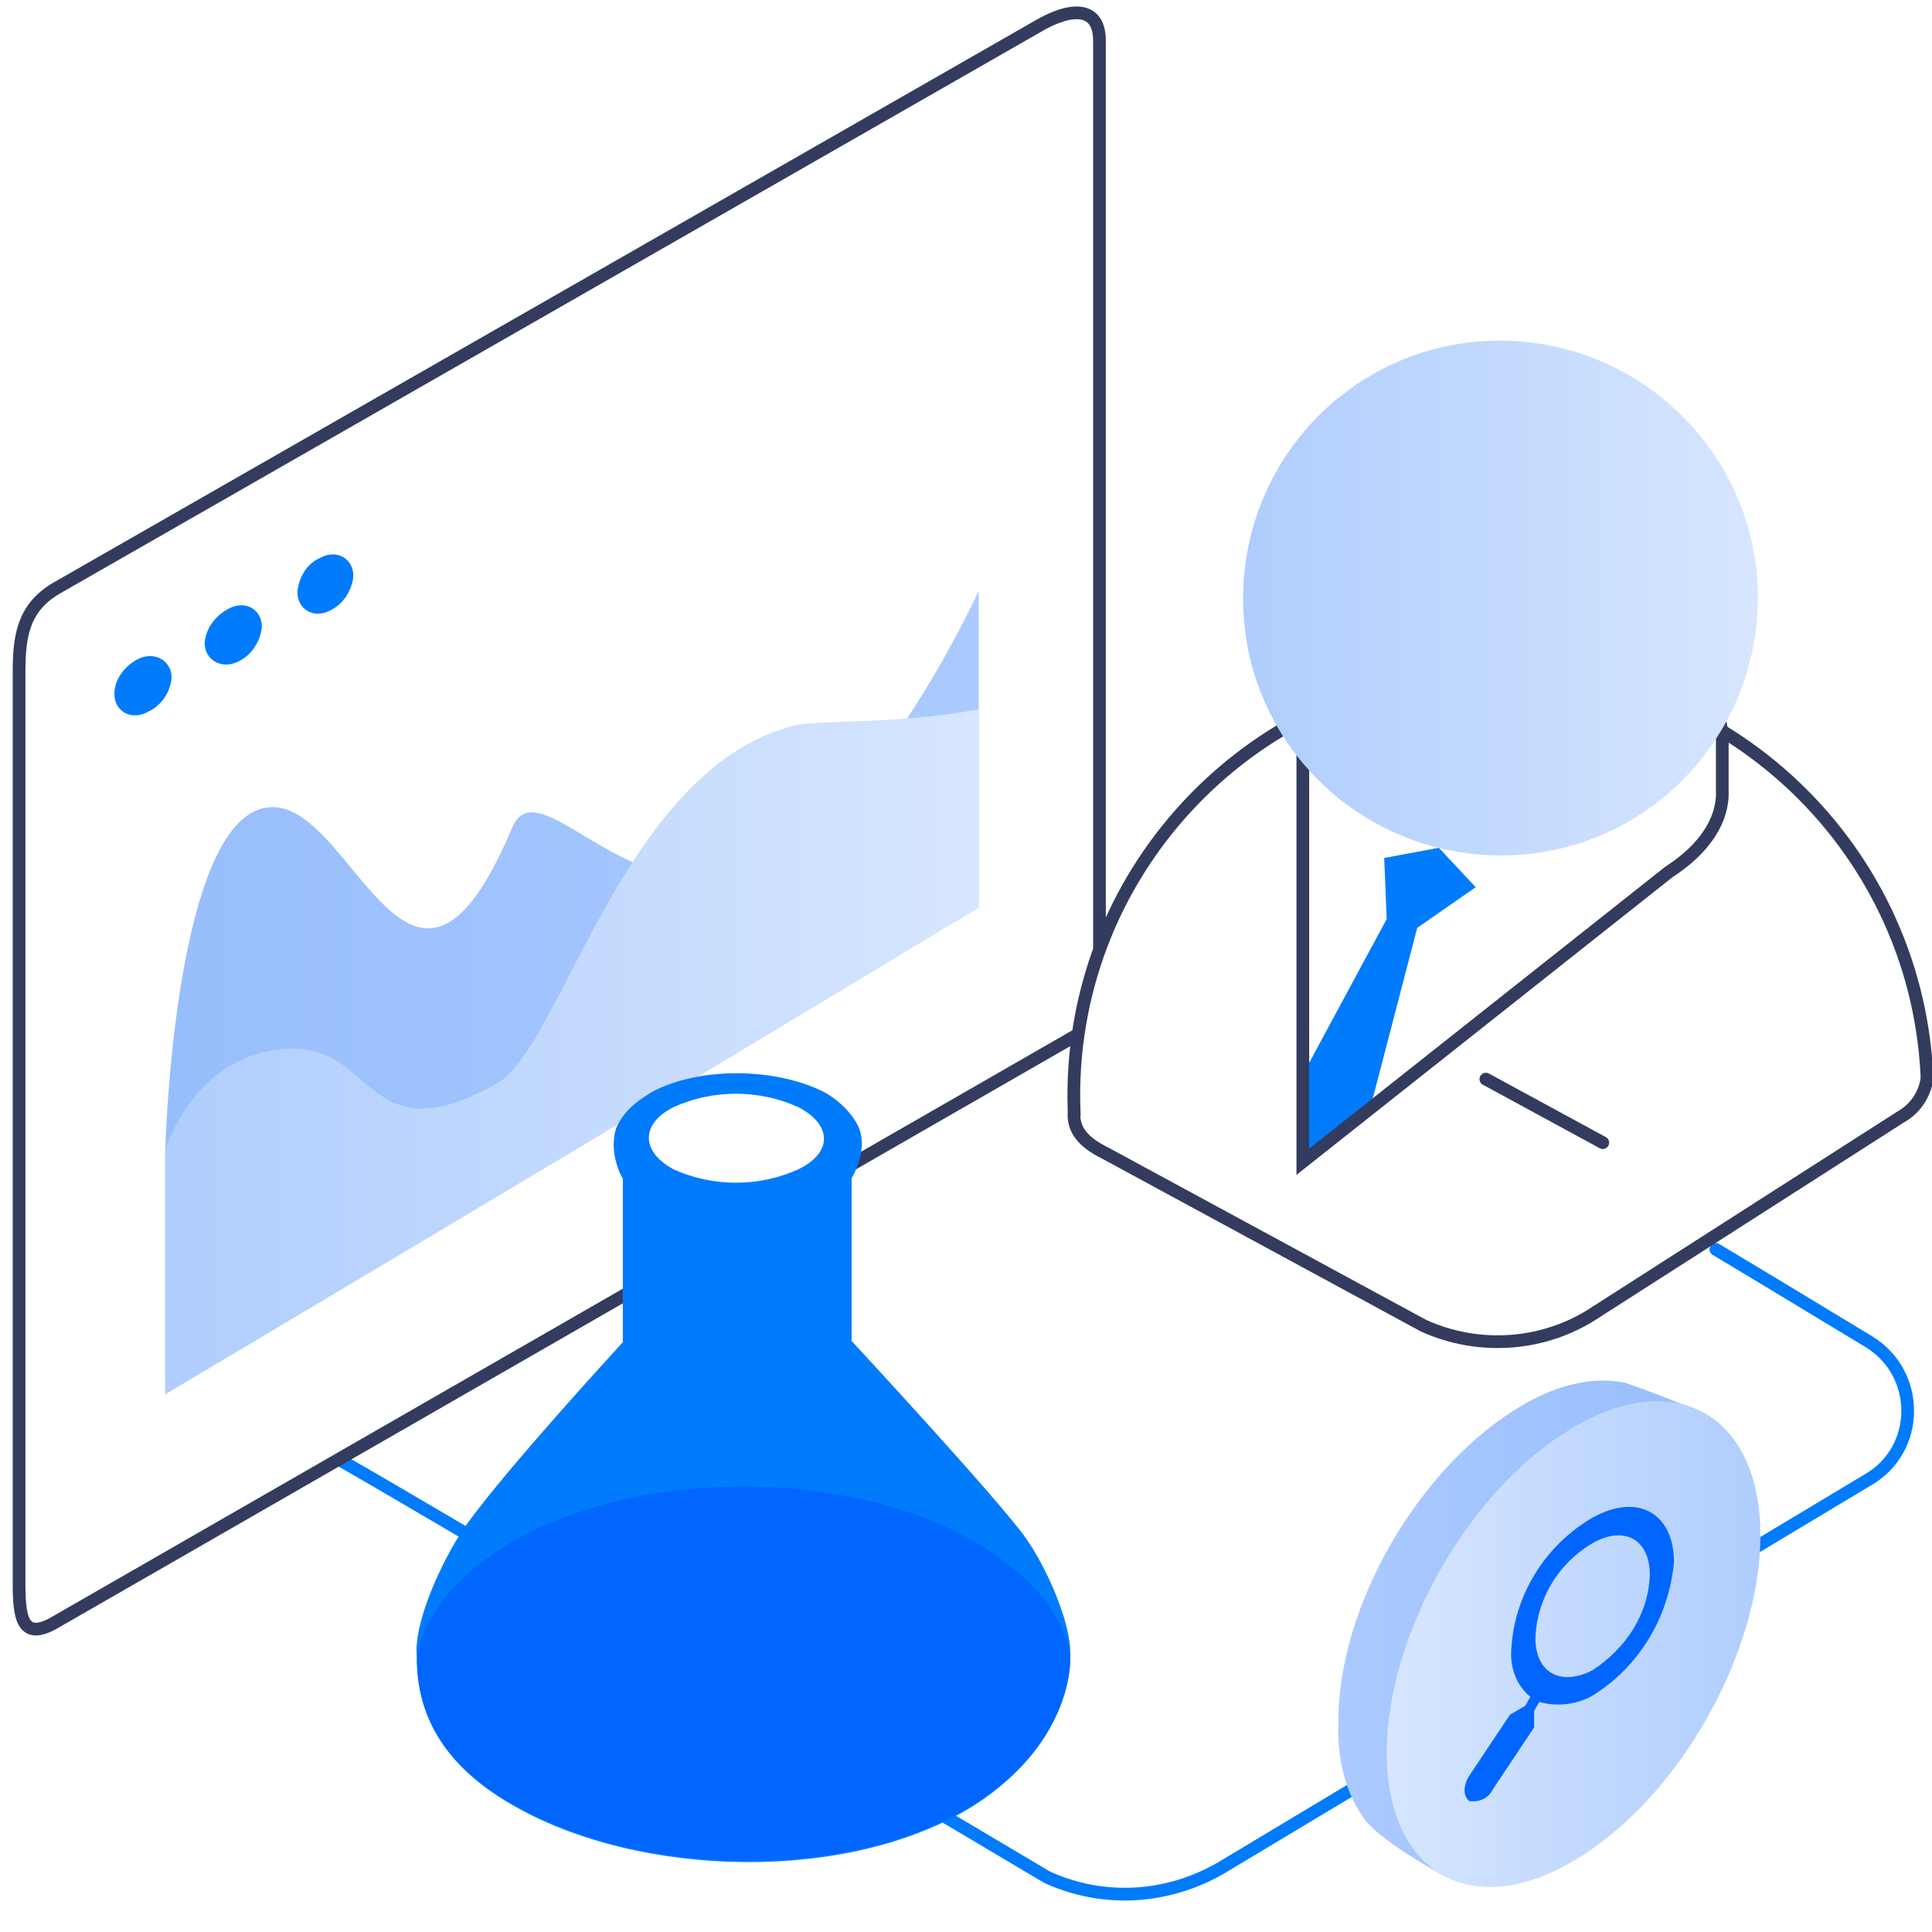 <svg xmlns="http://www.w3.org/2000/svg" fill="none" viewBox="0 0 152 152"><g clip-path="url(#a)"><path stroke="#007BFC" stroke-linecap="round" d="M26.8 114.9c6.9 3.9 55.6 32.8 55.6 32.8 4.4 2 9.4 1.7 13.6-.7l51-30.6c4.1-2.4 4.1-8.3.1-10.8l-8.1-4.9-4-2.4"/><path stroke="#333C5E" d="M84.5 87.3v.6c.1 1.5 1.4 2.3 2.6 2.9l24.9 13.5c4.4 2 9.6 1.6 13.6-1.1l23.9-15.3c1.1-.6 1.9-1.7 2.1-3V84.6c-.9-18.5-16.6-32.8-35.1-31.9-18.4.9-32.6 16.3-32 34.6Z"/><path stroke="#333C5E" stroke-linecap="round" d="m116.9 84.9 9.2 5"/><path fill="#007BFC" fill-rule="evenodd" d="M102.2 85.1v6.5l5.6-4.4 3.7-14.2 4.6-3.2-2.9-3.1-4.3.8.2 4.8-6.9 12.8Z" clip-rule="evenodd"/><path stroke="#333C5E" d="M130.7 51.6c-6.4-3.6-16.8-3.6-23.2 0-3.3 1.9-5.1 4.8-5 7.2v32.6l28.8-22.8c2.8-1.8 4.3-4.1 4.2-6.4v-3.4c.1-3.4-1.5-5.3-4.8-7.2Z"/><path fill="url(#b)" fill-rule="evenodd" d="M118 26.8c-11.2 0-20.2 9.1-20.2 20.3 0 11.2 9.1 20.2 20.3 20.2 11.2 0 20.2-9.1 20.2-20.3 0-11.1-9.1-20.2-20.3-20.2Z" clip-rule="evenodd"/><path stroke="#333C5E" d="M84.6 81.5 4.4 127.6c-2.7 1.6-2.9-.4-2.9-3.1V53c0-2.7.2-5.1 2.9-6.7L81.6 2.1C84.3.5 86.5.5 86.5 3.2v71.4"/><path fill="#007BFC" fill-rule="evenodd" stroke="#007BFC" stroke-linecap="round" stroke-linejoin="round" stroke-width="2" d="M11.2 52.8c.7-.4 1.3-.1 1.3.5-.1.8-.6 1.5-1.3 1.8-.7.4-1.2.1-1.2-.5 0-.7.5-1.4 1.2-1.8Zm7.2-4c.7-.4 1.2-.1 1.2.5-.1.8-.6 1.5-1.2 1.8-.7.4-1.3.1-1.3-.5.1-.8.6-1.4 1.3-1.8Zm7.2-4c.7-.4 1.2-.1 1.2.5-.1.8-.6 1.5-1.2 1.8-.7.4-1.2.1-1.2-.5.1-.8.5-1.5 1.2-1.8Z" clip-rule="evenodd"/><path fill="url(#c)" fill-rule="evenodd" d="M13 109.6V90.5s.7-26.9 8.4-27c6.5-.1 11 20.4 18.9 1.6 2.3-5.4 10.9 9.8 22.1 1.6 4.8-3.5 10.3-11.2 14.6-20.2v24.9c-23.2 13.7-64 38.2-64 38.2Z" clip-rule="evenodd"/><path fill="url(#d)" fill-rule="evenodd" d="M13 109.7V90.5s2.3-7.9 10-8c6.5-.1 5.9 8.4 16 2.8 5.2-2.8 9.9-24.7 23.4-28.2 2-.5 8.5-.1 14.6-1.3v15.6c-23.1 14-64 38.3-64 38.3Z" clip-rule="evenodd"/><path fill="#007BFC" fill-rule="evenodd" d="M80.7 121c1.7 2.4 3.6 6.8 3.5 9.2 0 0 .5 6.6-7.5 11.8-9.8 6.2-26.4 5.8-36.4 0-5.6-3.2-7.5-7.3-7.5-11.5v-.1c-.3-2.3 1.5-6.7 3.4-9.7 2.4-3.8 12.8-15.1 12.8-15.1V92.7c0 .1-1.2-2-.5-4 .5-1.1 1.3-1.9 2.8-2.8 3.8-2 9.7-1.9 13.5 0 1.5.8 2.5 2.1 2.8 2.9.7 1.8-.6 3.9-.6 3.9v12.8s11.5 12.4 13.7 15.5ZM62.8 87.1c-3.1-1.4-6.7-1.4-9.8 0-2.6 1.3-2.6 3.5 0 4.9 3.1 1.4 6.7 1.4 9.8 0 2.7-1.3 2.7-3.5 0-4.9Z" clip-rule="evenodd"/><path fill="#06F" d="M84.2 130.2s.5 6.6-7.5 11.7c-9.8 6.2-26.4 5.8-36.4 0-5.7-3.2-7.5-7.3-7.5-11.5.5-3.3 3.2-6.6 7.5-9.1 10-5.8 26.4-5.8 36.4 0 4.4 2.6 6.9 5.6 7.5 8.9Z"/><path fill="url(#e)" fill-rule="evenodd" d="M105.3 135.6c-.1 2.7.5 5.4 2.1 7.6 1.3 1.6 4.8 3.6 6.4 4.5.4.3 20.3-36.5 19.8-36.7-1.9-.8-3.7-1.5-5.7-2.2-2.3-.5-5.2 0-8.2 1.8-8 4.7-14.5 15.8-14.4 25Z" clip-rule="evenodd"/><path fill="url(#f)" fill-rule="evenodd" d="M109.1 137.9c0 9.4 6.6 13.3 14.7 8.5 8.1-4.7 14.7-16.2 14.7-25.6 0-9.4-6.6-13.3-14.7-8.5-8.1 4.7-14.7 16.2-14.7 25.6Z" clip-rule="evenodd"/><path fill="#06F" fill-rule="evenodd" d="M118.9 129.8c-.1 1.4.4 2.8 1.5 3.7l-.4.7-1.2.7-3.2 4.8c-.5.8-.5 1.6 0 2 .8.1 1.5-.2 1.9-1l3.2-4.8v-1.3l.4-.7c1.4.4 3 .2 4.2-.5 3.7-2.3 6-6.2 6.4-10.5 0-3.8-2.8-5.5-6.4-3.5-3.8 2.2-6.2 6.2-6.4 10.4Zm6.4-8.4c2.5-1.4 4.5-.3 4.5 2.5-.1 3.1-1.9 5.8-4.5 7.5-2.5 1.3-4.5.2-4.5-2.5.1-3.1 1.8-5.9 4.5-7.5Z" clip-rule="evenodd"/></g><defs><linearGradient id="b" x1="97.759" x2="138.259" y1="47.074" y2="47.074" gradientUnits="userSpaceOnUse"><stop stop-color="#AFCDFD"/><stop offset="1" stop-color="#D7E6FE"/></linearGradient><linearGradient id="c" x1="13.063" x2="76.926" y1="78.108" y2="78.108" gradientUnits="userSpaceOnUse"><stop stop-color="#97BEFC"/><stop offset="1" stop-color="#ABCAFF"/></linearGradient><linearGradient id="d" x1="13.063" x2="77" y1="82.772" y2="82.772" gradientUnits="userSpaceOnUse"><stop stop-color="#AFCDFD"/><stop offset="1" stop-color="#D7E6FE"/></linearGradient><linearGradient id="e" x1="133.629" x2="105.242" y1="128.14" y2="128.14" gradientUnits="userSpaceOnUse"><stop stop-color="#97BEFC"/><stop offset="1" stop-color="#ABCAFF"/></linearGradient><linearGradient id="f" x1="138.479" x2="109.113" y1="129.392" y2="129.392" gradientUnits="userSpaceOnUse"><stop stop-color="#AFCDFD"/><stop offset="1" stop-color="#D7E6FE"/></linearGradient><clipPath id="a"><path fill="#fff" d="M0 0h152v152H0z"/></clipPath></defs></svg>